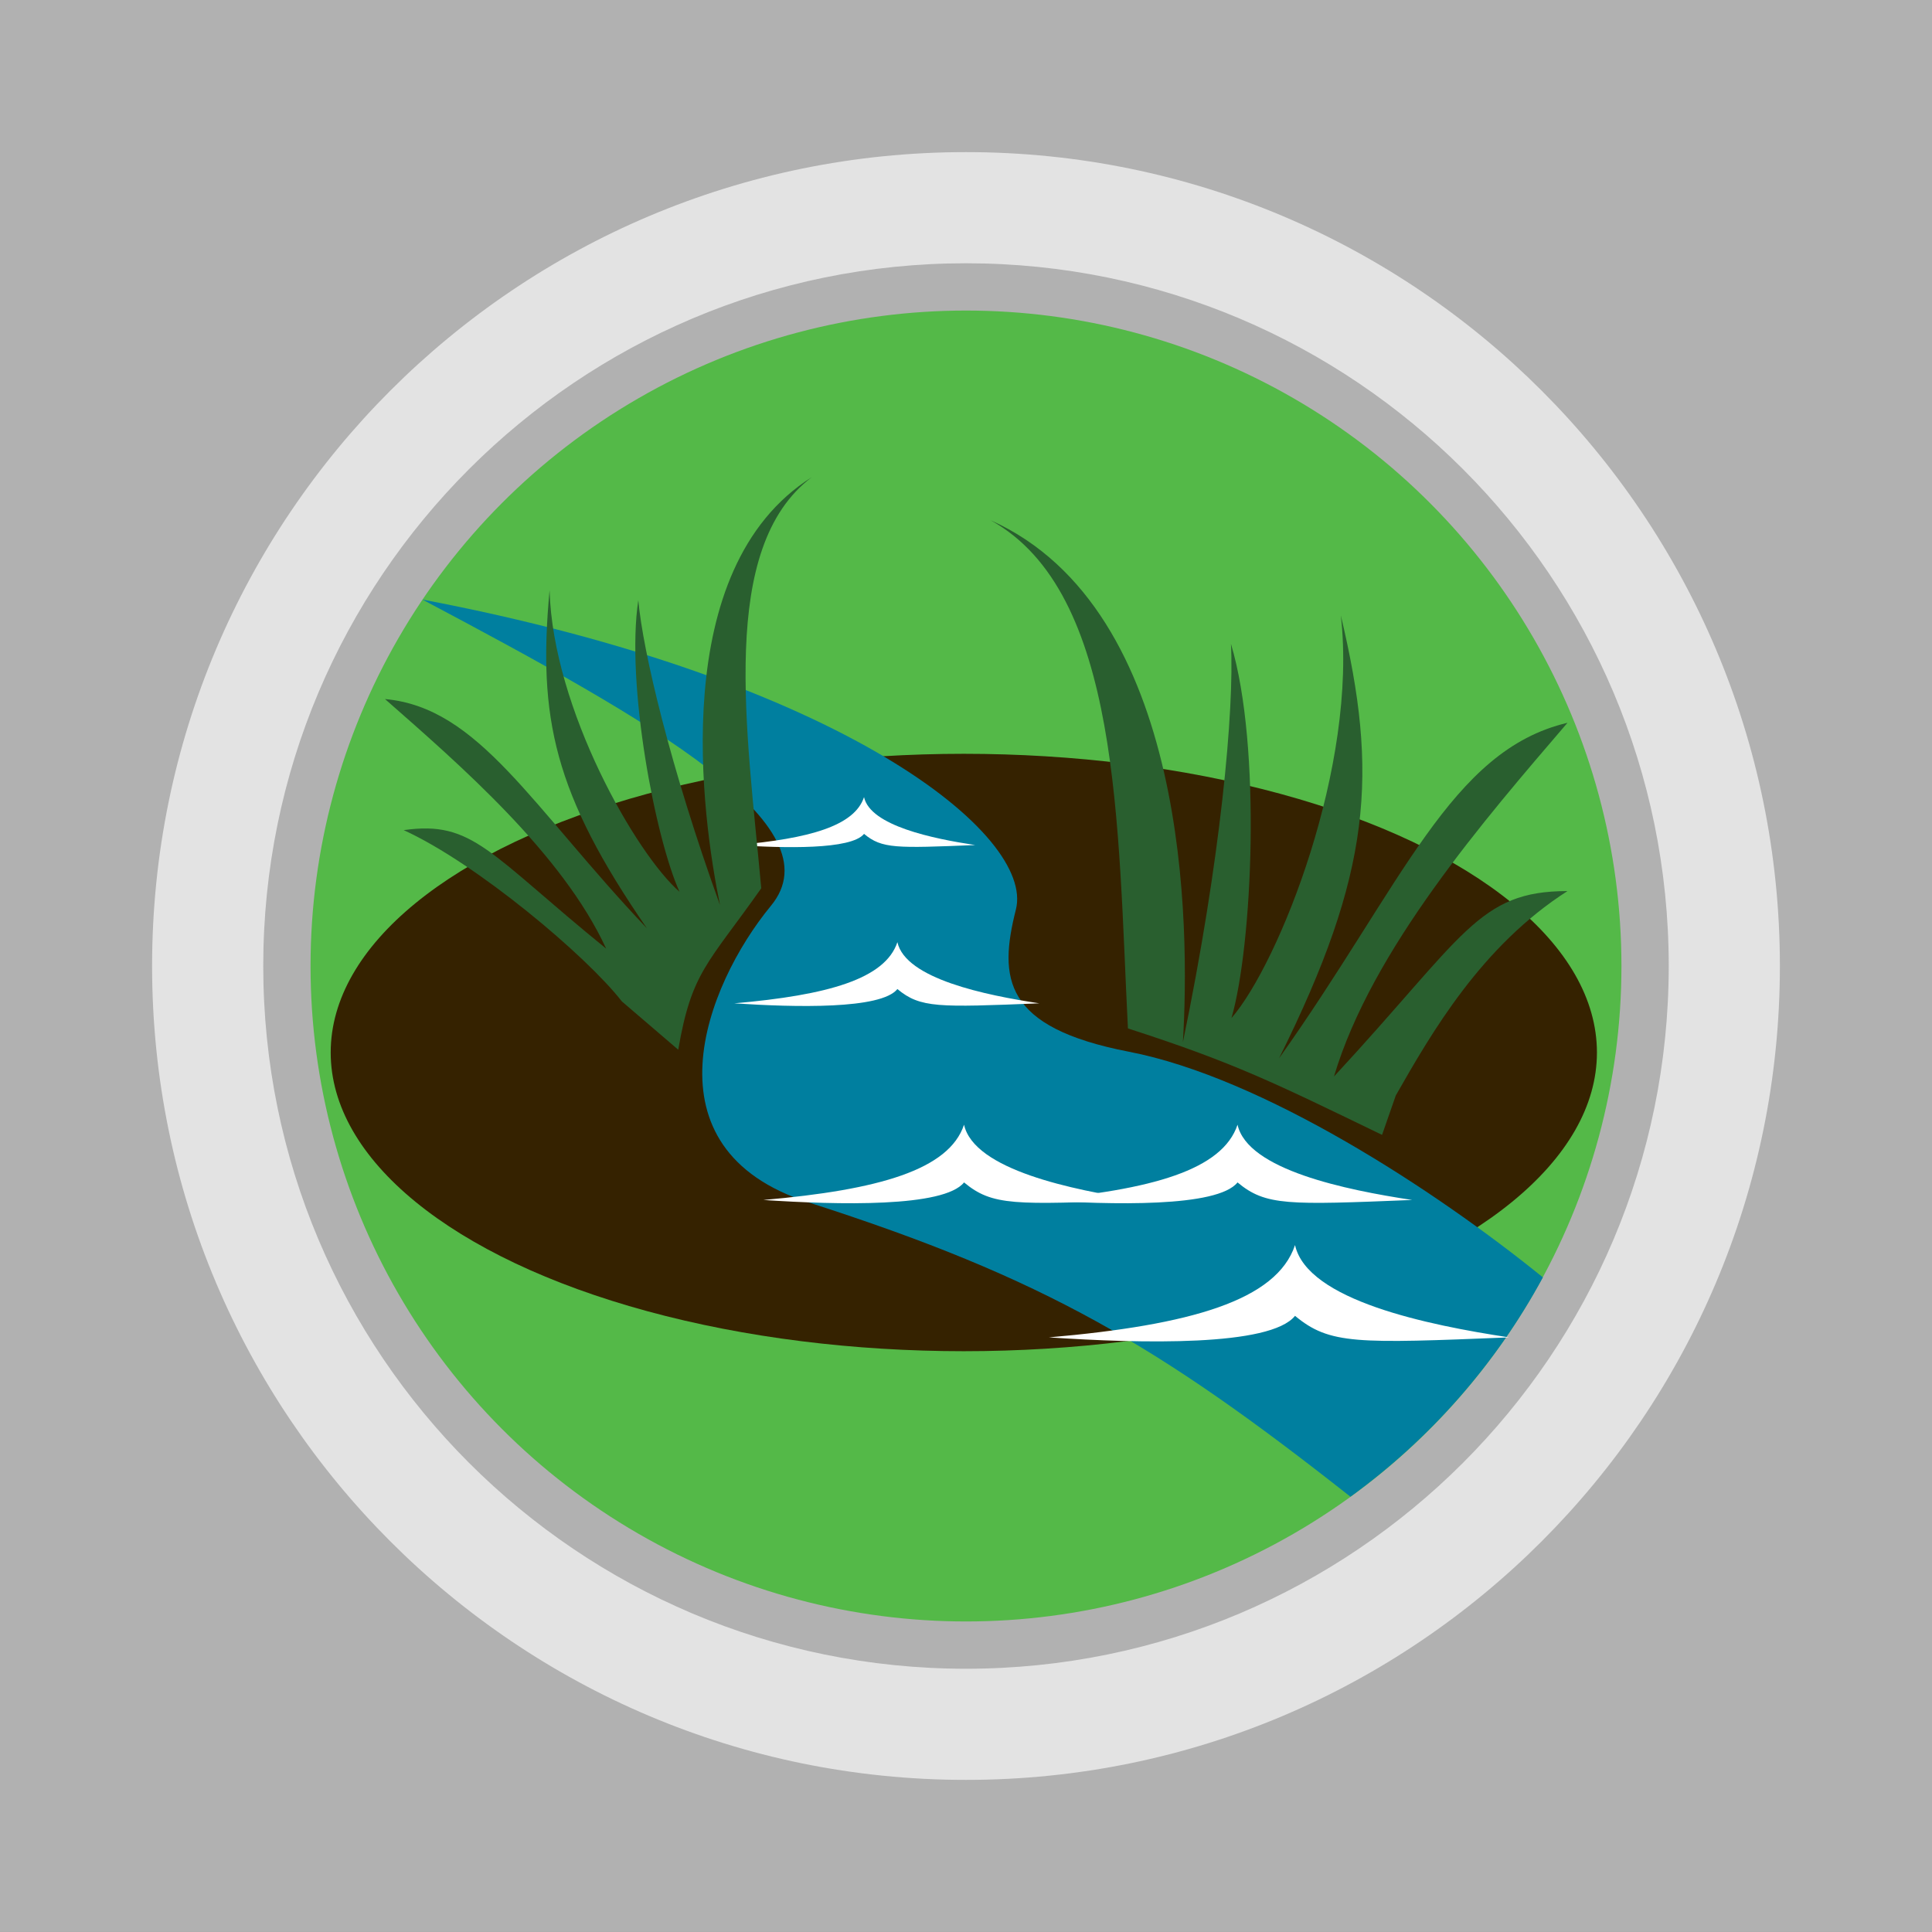 <?xml version="1.0" encoding="iso-8859-1"?>
<!-- Generator: Adobe Illustrator 15.0.0, SVG Export Plug-In . SVG Version: 6.00 Build 0)  -->
<!DOCTYPE svg PUBLIC "-//W3C//DTD SVG 1.1//EN" "http://www.w3.org/Graphics/SVG/1.1/DTD/svg11.dtd">
<svg version="1.1" xmlns="http://www.w3.org/2000/svg" xmlns:xlink="http://www.w3.org/1999/xlink" x="0px" y="0px"
	 width="235px" height="235px" viewBox="0 0 112.801 112.801" style="enable-background:new 0 0 112.801 112.801;"
	 xml:space="preserve">
<rect x="0" y="0" width="112.801" height="112.801" fill="#333333" stroke="none"/>
<g id="River">
	<rect y="0" style="fill:#B1B1B1;" width="112.801" height="112.8"/>
	<path style="fill:#E3E3E3;" d="M56.4,8.881c-26.244,0-47.52,21.275-47.52,47.52c0,26.244,21.275,47.519,47.52,47.519
		c26.245,0,47.52-21.274,47.52-47.519C103.92,30.157,82.645,8.881,56.4,8.881z M56.4,97.431c-22.66,0-41.03-18.37-41.03-41.03
		c0-22.66,18.37-41.03,41.03-41.03c22.661,0,41.03,18.37,41.03,41.03C97.43,79.061,79.061,97.431,56.4,97.431z"/>
	<circle style="fill:#54B948;" cx="56.4" cy="56.401" r="38.269"/>
	<ellipse style="fill:#352200;" cx="56.273" cy="61.451" rx="36.965" ry="17.44"/>
	<path style="fill:#007F9F;" d="M90.082,74.58c-6.298-5.107-16.374-11.666-24.168-13.174c-7.334-1.42-7.618-4.281-6.6-8.305
		c1.1-4.345-10.064-13.42-34.65-18.095c13.475,7.15,24.2,13.2,20.35,17.875c-3.85,4.675-7.545,14.199,2.2,17.324
		c13.797,4.426,20.465,8.377,31.633,17.182C83.483,84.021,87.34,79.648,90.082,74.58z"/>
	<g>
		<path style="fill:#FFFFFF;" d="M42.986,49.339c4.29-0.374,6.902-1.12,7.461-2.798c0.372,1.678,4.028,2.425,6.49,2.798
			c-4.625,0.186-5.442,0.218-6.49-0.653C49.701,49.618,45.785,49.525,42.986,49.339z"/>
		<path style="fill:#FFFFFF;" d="M42.874,58.58c5.475-0.477,8.807-1.428,9.521-3.571c0.477,2.143,5.143,3.094,8.285,3.571
			c-5.904,0.238-6.946,0.278-8.285-0.834C51.443,58.938,46.444,58.818,42.874,58.58z"/>
		<path style="fill:#FFFFFF;" d="M44.569,70.061c6.738-0.586,10.838-1.758,11.717-4.394c0.587,2.636,6.329,3.808,10.195,4.394
			c-7.266,0.293-8.547,0.344-10.195-1.025C55.115,70.5,48.963,70.354,44.569,70.061z"/>
		<path style="fill:#FFFFFF;" d="M60.537,70.061c6.738-0.586,10.838-1.758,11.717-4.394c0.587,2.636,6.328,3.808,10.195,4.394
			c-7.266,0.293-8.548,0.344-10.195-1.025C71.082,70.5,64.932,70.354,60.537,70.061z"/>
		<path style="fill:#FFFFFF;" d="M61.242,78.084c8.263-0.719,13.291-2.155,14.369-5.389c0.719,3.233,7.759,4.67,12.5,5.389
			c-8.908,0.36-10.48,0.421-12.5-1.258C74.174,78.624,66.631,78.444,61.242,78.084z"/>
	</g>
	<path style="fill:#295F2F;" d="M65.855,60.045c-0.602-11.829-0.402-25.461-8.02-29.672c11.628,5.211,11.63,23.859,11.229,30.475
		C71.269,50.222,72.07,41.4,71.87,37.591c1.805,6.014,1.244,17.686,0.029,21.852c2.777-3.207,7.388-14.747,6.386-23.512
		c2.207,9.278,1.805,14.979-3.608,25.861c7.218-10.168,10.024-17.988,16.841-19.591c-4.812,5.614-11.428,13.233-13.633,20.652
		c7.619-8.222,8.42-10.827,13.633-10.827c-5.012,3.207-7.914,8.233-10.023,11.933l-0.803,2.302
		C74.478,63.253,72.07,62.049,65.855,60.045z"/>
	<g>
		<path style="fill:#295F2F;" d="M44.447,51.862c-0.845-9.28-2.516-19.876,2.95-24.002c-8.479,5.352-6.407,19.875-5.359,24.983
			c-2.897-8.031-4.503-14.812-4.77-17.802c-0.737,4.885,0.996,13.914,2.405,17.024c-2.52-2.189-7.393-10.665-7.586-17.604
			c-0.688,7.471,0.259,11.867,5.685,19.742c-6.751-7.118-9.806-12.896-15.294-13.388c4.372,3.838,10.371,9.038,12.913,14.571
			c-6.848-5.558-7.761-7.498-11.821-6.918c4.26,1.941,10.682,7.351,12.736,9.998l3.294,2.823
			C40.383,56.729,41.325,56.291,44.447,51.862z"/>
	</g>
</g>
<g id="Layer_1">
</g>
</svg>

